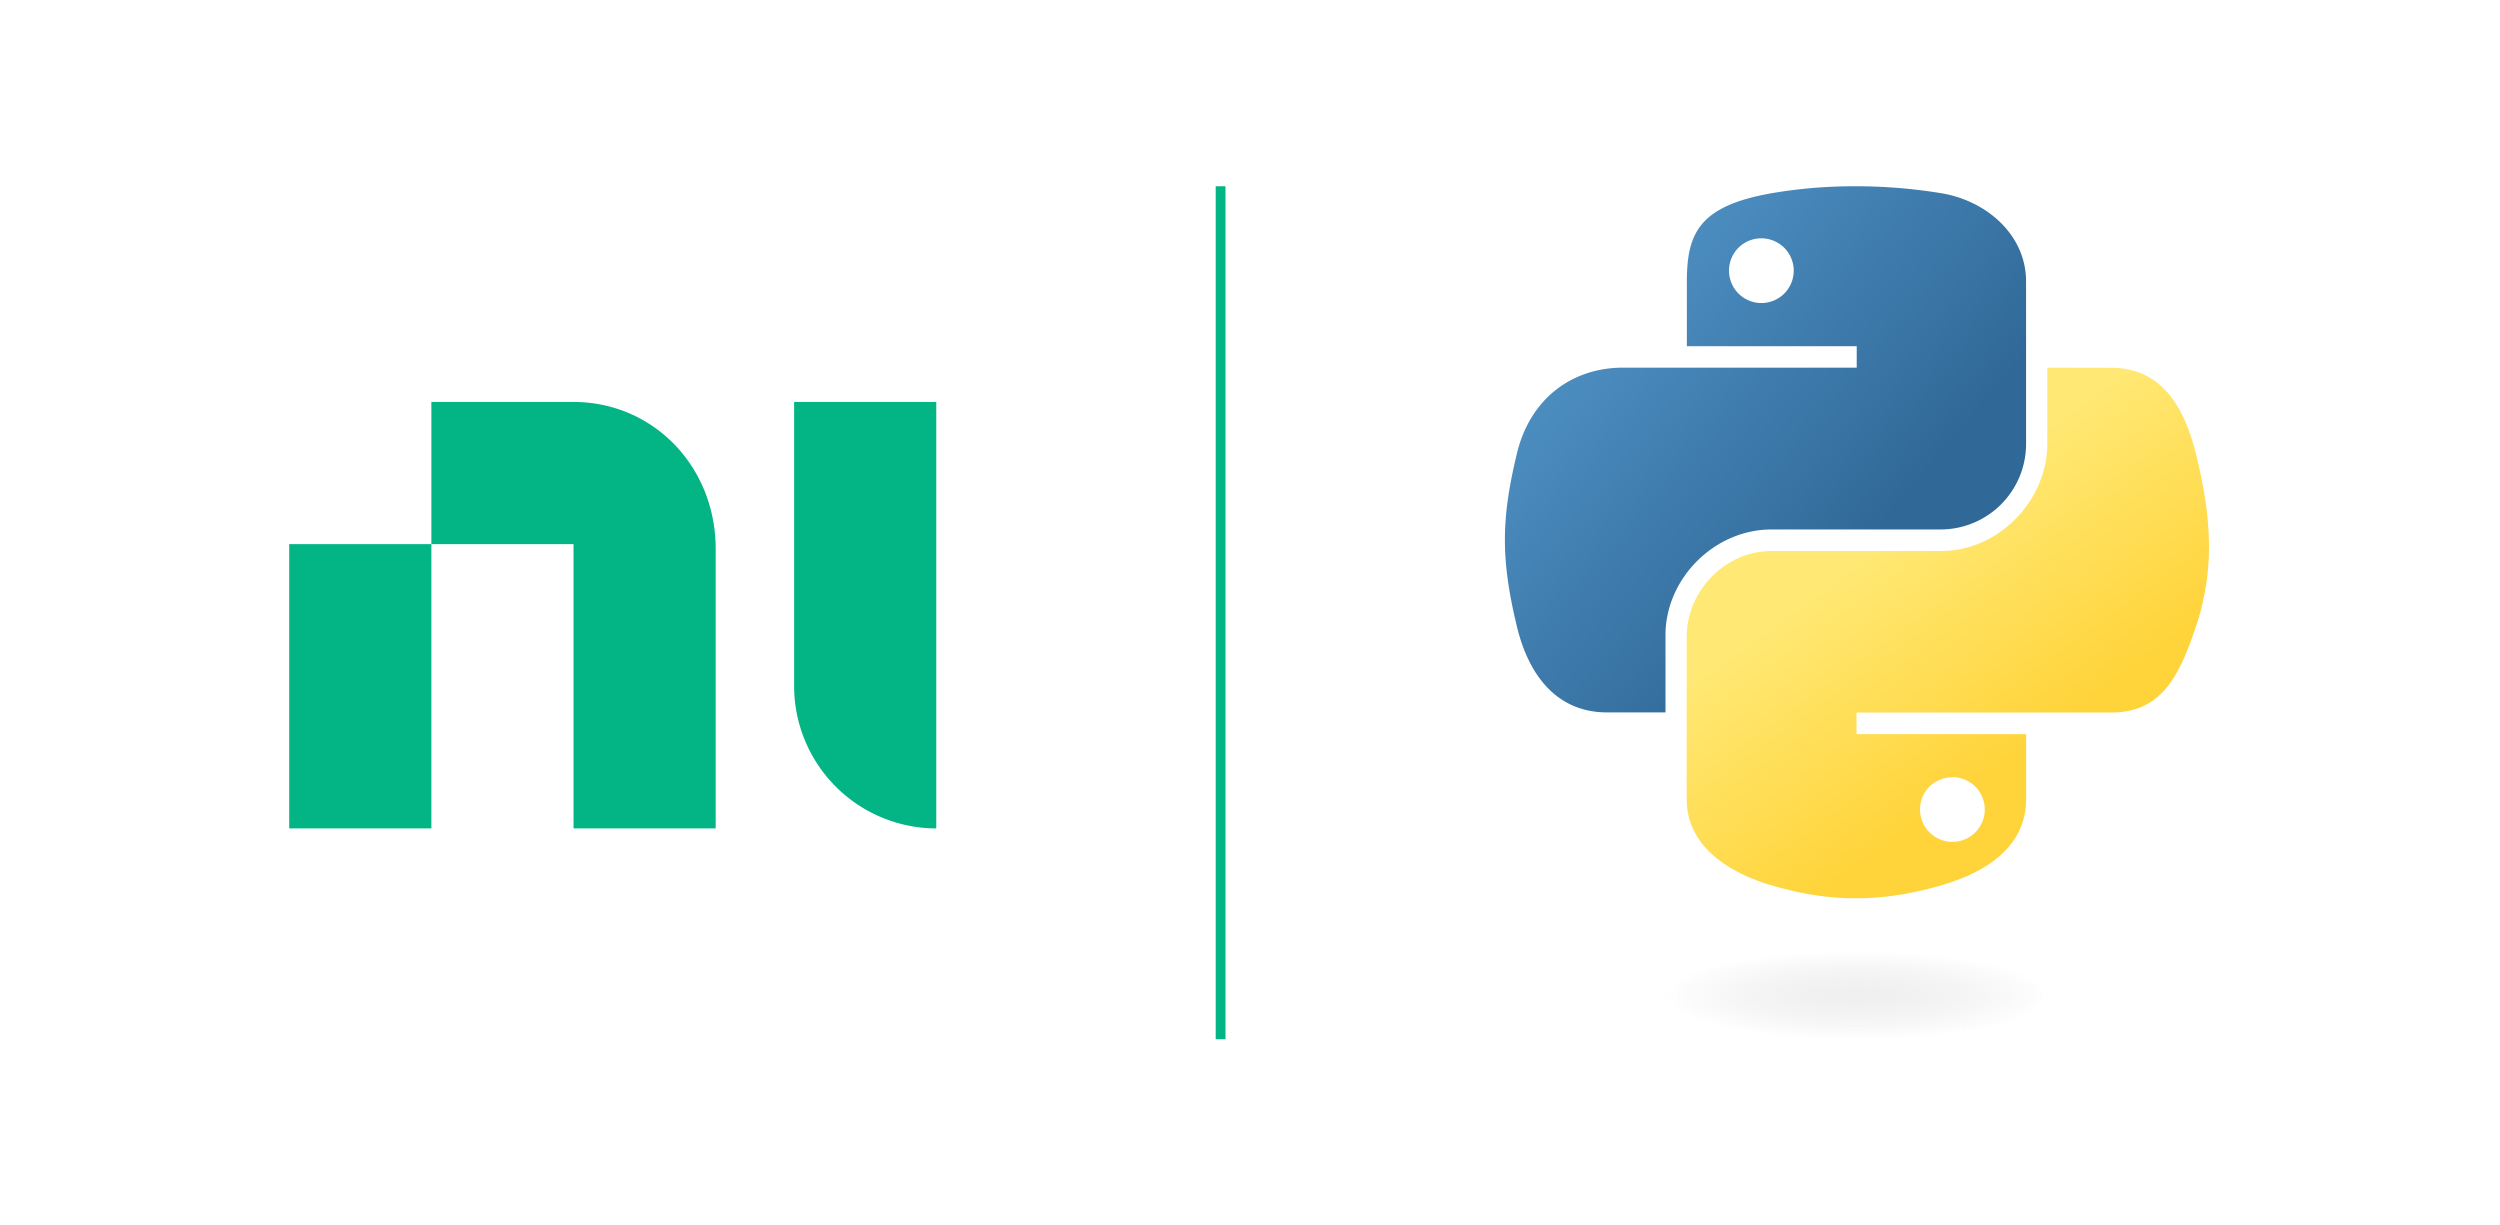 <svg xmlns="http://www.w3.org/2000/svg" xmlns:xlink="http://www.w3.org/1999/xlink" viewBox="0 0 510 250"><defs><style>.cls-1{fill:#03b585;}.cls-2{fill:none;stroke:#03b585;stroke-miterlimit:10;stroke-width:2px;}.cls-3{fill:url(#linear-gradient);}.cls-4{fill:url(#linear-gradient-2);}.cls-5{opacity:0.44;isolation:isolate;fill:url(#radial-gradient);}</style><linearGradient id="linear-gradient" x1="696.16" y1="-36.9" x2="837.02" y2="-158.09" gradientTransform="matrix(0.56, 0, 0, -0.57, -88.14, 21.18)" gradientUnits="userSpaceOnUse"><stop offset="0" stop-color="#5a9fd4"/><stop offset="1" stop-color="#306998"/></linearGradient><linearGradient id="linear-gradient-2" x1="891.47" y1="-231.44" x2="841.17" y2="-160.27" gradientTransform="matrix(0.56, 0, 0, -0.57, -88.14, 21.18)" gradientUnits="userSpaceOnUse"><stop offset="0" stop-color="#ffd43b"/><stop offset="1" stop-color="#ffe873"/></linearGradient><radialGradient id="radial-gradient" cx="-1530.88" cy="-82.2" r="37.52" gradientTransform="matrix(0, -0.24, -1.05, 0, 292.43, -164.33)" gradientUnits="userSpaceOnUse"><stop offset="0" stop-color="#b8b8b8" stop-opacity="0.5"/><stop offset="1" stop-color="#7f7f7f" stop-opacity="0"/></radialGradient></defs><g id="NEW_Logo_resize_1_pixel_down" data-name="NEW Logo resize 1 pixel down"><path class="cls-1" d="M117,82c16.19,0,29,13.09,29,30v57H117V111H88V82ZM88,111v58H59V111ZM191,82v87a29.06,29.06,0,0,1-29-29V82Z"/><line class="cls-2" x1="249" y1="38" x2="249" y2="212"/></g><g id="Python_Logo" data-name="Python Logo"><path id="path1948" class="cls-3" d="M378,38a99.38,99.38,0,0,0-16.56,1.41c-14.66,2.59-17.32,8-17.32,18V70.63h34.65V75H331.08c-10.07,0-18.88,6-21.64,17.56-3.18,13.2-3.32,21.43,0,35.21,2.46,10.26,8.34,17.56,18.41,17.56h11.91V129.54c0-11.44,9.9-21.53,21.64-21.53H396a17.45,17.45,0,0,0,17.32-17.6v-33c0-9.39-7.92-16.44-17.32-18A107.88,107.88,0,0,0,378,38ZM359.22,48.62a6.6,6.6,0,1,1-6.5,6.62A6.57,6.57,0,0,1,359.22,48.62Z"/><path id="path1950" class="cls-4" d="M417.65,75V90.41c0,11.93-10.11,22-21.64,22H361.4c-9.47,0-17.32,8.11-17.32,17.6v33c0,9.39,8.17,14.91,17.32,17.6,11,3.23,21.49,3.81,34.61,0,8.72-2.52,17.32-7.6,17.32-17.6V149.76h-34.6v-4.4h51.92c10.07,0,13.82-7,17.32-17.56,3.62-10.85,3.47-21.29,0-35.21-2.49-10-7.24-17.56-17.32-17.56Zm-19.46,83.54a6.6,6.6,0,1,1-6.5,6.58A6.54,6.54,0,0,1,398.19,158.57Z"/><path id="path1894" class="cls-5" d="M425.54,203c0,5-20.78,9-46.42,9s-46.43-4-46.43-9,20.79-9,46.43-9S425.54,198,425.54,203Z"/></g></svg>